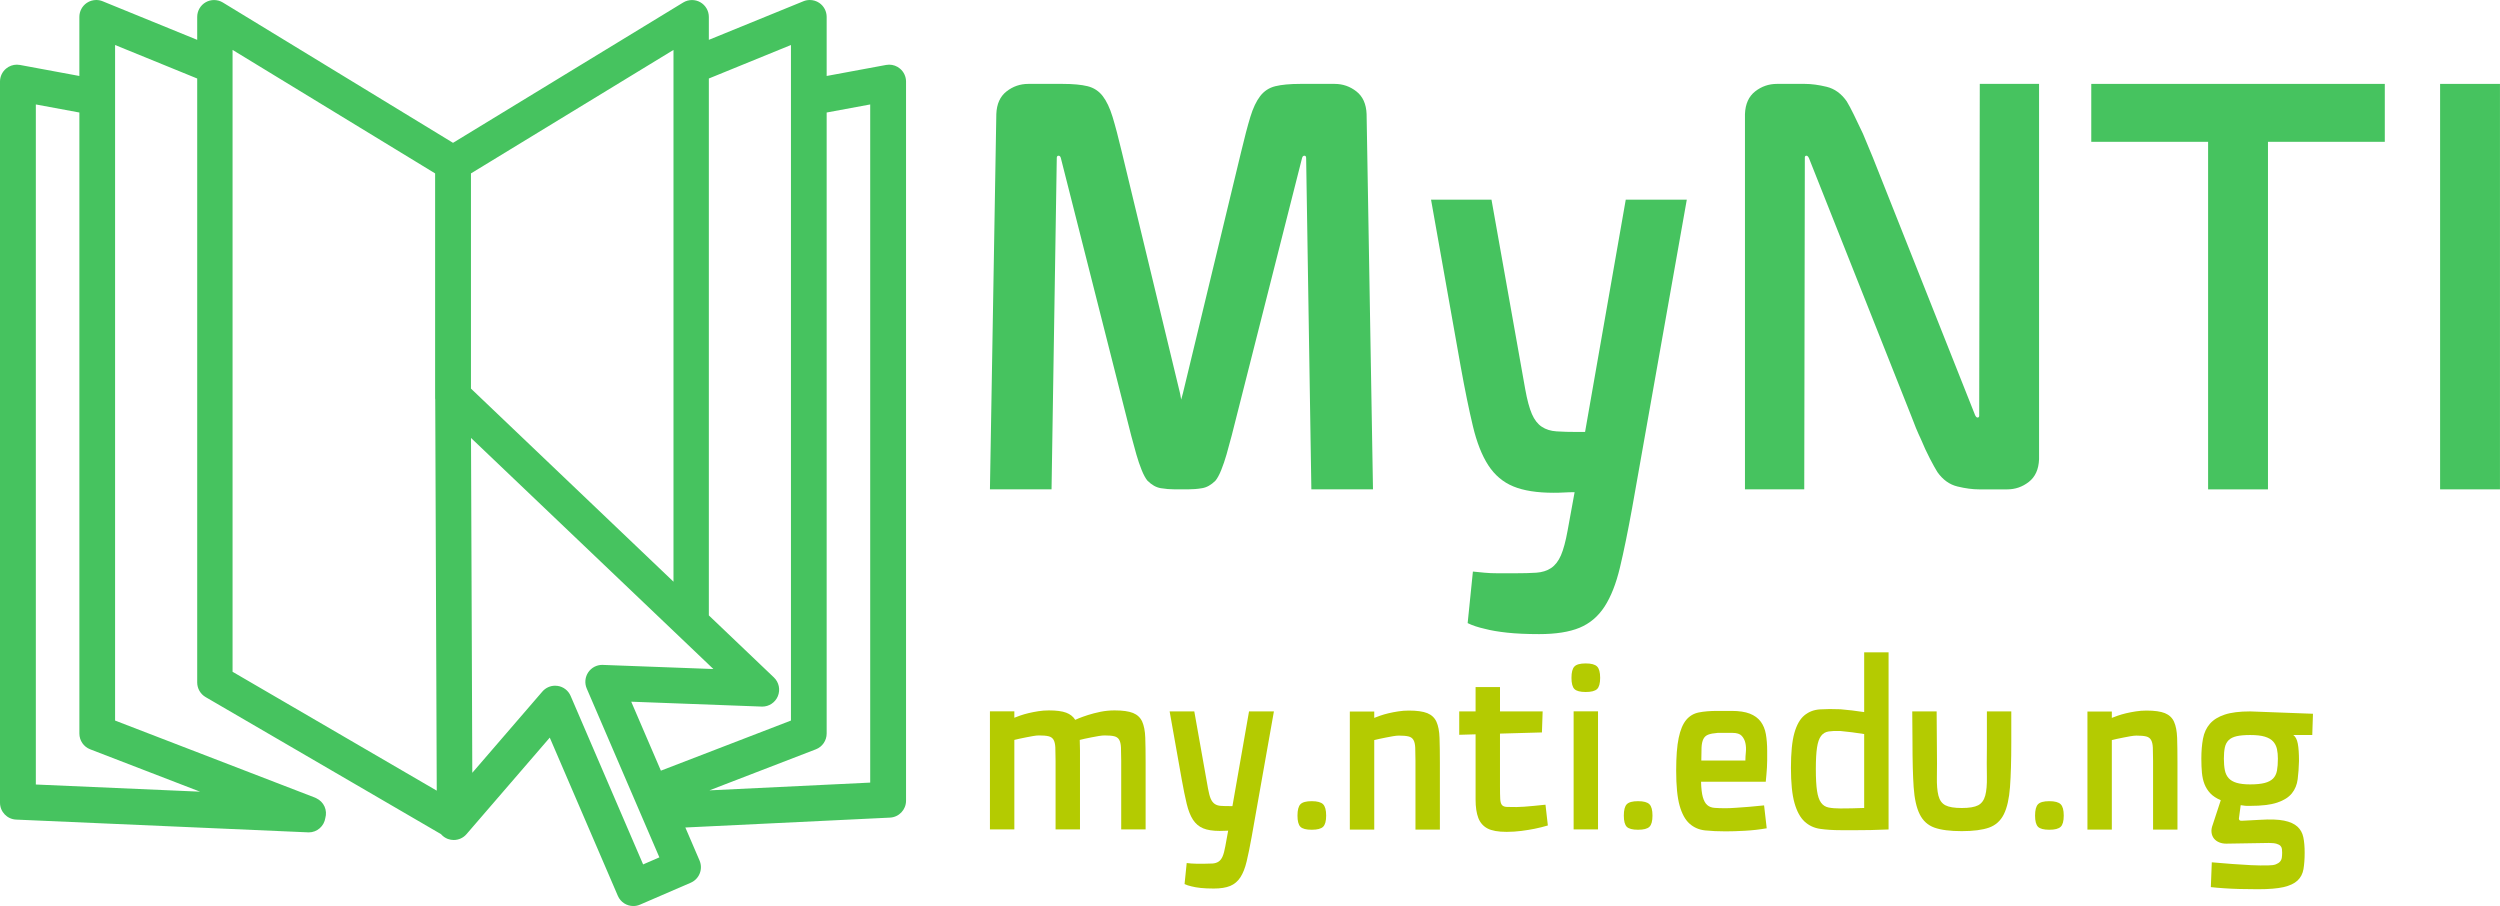 <svg width="149" height="54" viewBox="0 0 149 54" version="1.1" xmlns="http://www.w3.org/2000/svg" xmlns:xlink="http://www.w3.org/1999/xlink">
<title>MyNTI Logo</title>
<desc>Created using Figma</desc>
<g id="Canvas" transform="translate(8177 -2238)">
<g id="MyNTI Logo">
<g id="Group">
<g id="Layer 1">
<g id="Group">
<g id="Group">
<g id="Vector">
<use xlink:href="#path0_fill" transform="translate(-8177 2238)" fill="#46C35F"/>
</g>
</g>
</g>
</g>
</g>
<g id="Group">
<g id="Vector">
<use xlink:href="#path1_fill" transform="translate(-8118 2243)" fill="#46C35F"/>
</g>
<g id="Vector">
<use xlink:href="#path2_fill" transform="translate(-8091.71 2249.9)" fill="#46C35F"/>
</g>
<g id="Vector">
<use xlink:href="#path3_fill" transform="translate(-8073 2243)" fill="#46C35F"/>
</g>
<g id="Vector">
<use xlink:href="#path4_fill" transform="translate(-8052.36 2243)" fill="#46C35F"/>
</g>
<g id="Vector">
<use xlink:href="#path5_fill" transform="translate(-8031.57 2243)" fill="#46C35F"/>
</g>
</g>
<g id="Group">
<g id="Vector">
<use xlink:href="#path6_fill" transform="translate(-8118 2280.34)" fill="#B4CB01"/>
</g>
<g id="Vector">
<use xlink:href="#path7_fill" transform="translate(-8107.29 2280.4)" fill="#B4CB01"/>
</g>
<g id="Vector">
<use xlink:href="#path8_fill" transform="translate(-8099.67 2285.75)" fill="#B4CB01"/>
</g>
<g id="Vector">
<use xlink:href="#path9_fill" transform="translate(-8096.55 2280.35)" fill="#B4CB01"/>
</g>
<g id="Vector">
<use xlink:href="#path10_fill" transform="translate(-8090.03 2278.95)" fill="#B4CB01"/>
</g>
<g id="Vector">
<use xlink:href="#path11_fill" transform="translate(-8083.34 2277.54)" fill="#B4CB01"/>
</g>
<g id="Vector">
<use xlink:href="#path12_fill" transform="translate(-8080.22 2285.75)" fill="#B4CB01"/>
</g>
<g id="Vector">
<use xlink:href="#path13_fill" transform="translate(-8077.1 2280.37)" fill="#B4CB01"/>
</g>
<g id="Vector">
<use xlink:href="#path14_fill" transform="translate(-8070.26 2276.88)" fill="#B4CB01"/>
</g>
<g id="Vector">
<use xlink:href="#path15_fill" transform="translate(-8063.03 2280.4)" fill="#B4CB01"/>
</g>
<g id="Vector">
<use xlink:href="#path16_fill" transform="translate(-8055.71 2285.75)" fill="#B4CB01"/>
</g>
<g id="Vector">
<use xlink:href="#path17_fill" transform="translate(-8052.59 2280.35)" fill="#B4CB01"/>
</g>
<g id="Vector">
<use xlink:href="#path18_fill" transform="translate(-8045.8 2280.4)" fill="#B4CB01"/>
</g>
</g>
</g>
</g>
<defs>
<path id="path0_fill" d="M 53.637 4.088C 53.456 3.936 53.227 3.854 52.994 3.854C 52.933 3.854 52.872 3.86 52.812 3.871L 49.269 4.528L 49.269 1.008C 49.269 0.672 49.103 0.359 48.826 0.171C 48.657 0.058 48.461 3.07308e-07 48.264 3.07308e-07C 48.136 3.07308e-07 48.007 0.024 47.885 0.074L 42.247 2.375L 42.247 1.01C 42.247 0.646 42.052 0.31 41.735 0.131C 41.581 0.045 41.411 0.002 41.241 0.002C 41.061 0.002 40.88 0.051 40.719 0.149L 27 8.513L 13.28 0.148C 13.12 0.051 12.939 0.002 12.759 0.002C 12.589 0.002 12.419 0.045 12.265 0.131C 11.948 0.31 11.753 0.646 11.753 1.01L 11.753 2.375L 6.115 0.074C 5.993 0.024 5.864 3.07308e-07 5.736 3.07308e-07C 5.539 3.07308e-07 5.343 0.058 5.175 0.171C 4.897 0.359 4.73 0.672 4.73 1.008L 4.73 4.528L 1.189 3.871C 1.128 3.86 1.066 3.854 1.006 3.854C 0.773 3.854 0.545 3.936 0.363 4.088C 0.133 4.279 -1.45212e-07 4.563 -1.45212e-07 4.862L -1.45212e-07 47.841C -1.45212e-07 48.381 0.424 48.825 0.962 48.848L 18.357 49.608C 18.372 49.609 18.386 49.61 18.401 49.61C 18.901 49.61 19.317 49.24 19.39 48.75C 19.452 48.527 19.439 48.288 19.344 48.074C 19.247 47.855 19.072 47.681 18.857 47.578C 18.843 47.571 18.83 47.563 18.815 47.558C 18.806 47.553 18.797 47.547 18.787 47.543L 6.859 42.945L 6.859 2.682L 11.753 4.679L 11.753 40.674C 11.753 41.033 11.944 41.365 12.254 41.546L 26.283 49.714C 26.392 49.84 26.53 49.941 26.694 50.002C 26.808 50.044 26.926 50.064 27.043 50.064C 27.329 50.064 27.609 49.942 27.803 49.716L 32.766 43.962L 36.823 53.391C 36.987 53.772 37.357 54 37.746 54C 37.879 54 38.015 53.974 38.145 53.917L 41.168 52.61C 41.413 52.504 41.605 52.306 41.704 52.057C 41.803 51.809 41.798 51.531 41.692 51.285L 40.847 49.319L 53.044 48.73C 53.579 48.703 54 48.261 54 47.723L 54 4.862C 54 4.563 53.867 4.279 53.637 4.088ZM 11.924 47.184L 2.136 46.757L 2.136 6.225L 4.731 6.706L 4.731 43.719C 4.731 44.136 4.987 44.51 5.376 44.659L 11.924 47.184ZM 47.141 2.682L 47.141 42.945L 39.389 45.932L 37.621 41.821L 45.394 42.112C 45.407 42.113 45.419 42.113 45.433 42.113C 45.835 42.113 46.201 41.871 46.358 41.497C 46.52 41.11 46.428 40.664 46.124 40.375L 42.247 36.678L 42.247 4.679L 47.141 2.682ZM 40.14 34.669L 28.069 23.16L 28.069 10.335L 40.14 2.975L 40.14 34.669ZM 13.861 2.974L 25.933 10.335L 25.933 23.744C 25.933 23.766 25.938 23.787 25.94 23.809L 26.03 47.123L 13.861 40.038L 13.861 2.974ZM 38.33 51.519L 34.009 41.476C 33.872 41.157 33.581 40.932 33.239 40.88C 33.188 40.872 33.137 40.868 33.086 40.868C 32.796 40.868 32.518 40.994 32.325 41.217L 28.149 46.059L 28.072 26.102L 42.518 39.874L 36.018 39.632C 36.018 39.632 35.904 39.627 35.892 39.627C 35.561 39.627 35.25 39.791 35.062 40.066C 34.868 40.352 34.832 40.717 34.969 41.035L 39.299 51.099L 38.33 51.519ZM 51.864 46.643L 42.279 47.106L 48.626 44.659C 49.014 44.51 49.269 44.135 49.269 43.719L 49.269 6.706L 51.864 6.225L 51.864 46.643Z"/>
<path id="path1_fill" d="M 14.41 20.955C 14.295 21.37 14.191 21.749 14.099 22.095C 14.006 22.417 13.902 22.722 13.787 23.01C 13.671 23.298 13.556 23.51 13.441 23.648C 13.186 23.902 12.921 24.051 12.644 24.096C 12.367 24.143 12.089 24.165 11.812 24.165L 11.016 24.165C 10.739 24.165 10.462 24.142 10.184 24.096C 9.907 24.051 9.642 23.901 9.388 23.648C 9.272 23.509 9.157 23.297 9.041 23.01C 8.926 22.722 8.822 22.417 8.73 22.095C 8.637 21.749 8.534 21.37 8.418 20.955L 4.226 4.418C 4.203 4.327 4.157 4.28 4.088 4.28C 4.019 4.28 3.984 4.327 3.984 4.418L 3.672 24.166L -4.47657e-07 24.166L 0.381 1.795C 0.404 1.196 0.606 0.748 0.988 0.449C 1.369 0.15 1.802 5.01888e-06 2.287 5.01888e-06L 4.331 5.01888e-06C 4.954 5.01888e-06 5.45 0.047 5.82 0.138C 6.189 0.23 6.49 0.426 6.721 0.725C 6.951 1.024 7.148 1.439 7.31 1.968C 7.471 2.497 7.656 3.2 7.864 4.074L 11.329 18.436L 11.398 18.815L 11.502 18.436L 14.966 4.074C 15.174 3.2 15.358 2.497 15.52 1.968C 15.681 1.439 15.878 1.025 16.109 0.725C 16.34 0.426 16.64 0.23 17.01 0.138C 17.379 0.047 17.876 5.01888e-06 18.5 5.01888e-06L 20.543 5.01888e-06C 21.029 5.01888e-06 21.461 0.15 21.842 0.449C 22.224 0.748 22.425 1.196 22.449 1.795L 22.83 24.166L 19.157 24.166L 18.846 4.418C 18.846 4.327 18.811 4.28 18.742 4.28C 18.672 4.28 18.626 4.327 18.603 4.418L 14.41 20.955Z"/>
<path id="path2_fill" d="M 3.603 0.001L 5.612 11.29C 5.728 11.935 5.861 12.429 6.011 12.775C 6.161 13.121 6.357 13.374 6.6 13.534C 6.843 13.696 7.136 13.788 7.483 13.81C 7.829 13.834 8.257 13.845 8.765 13.845L 9.18 13.845L 11.605 0L 15.243 0L 11.987 18.367C 11.732 19.771 11.49 20.956 11.259 21.923C 11.028 22.89 10.722 23.666 10.341 24.254C 9.96 24.84 9.463 25.26 8.852 25.514C 8.239 25.767 7.437 25.893 6.444 25.893C 5.704 25.893 5.069 25.864 4.539 25.807C 4.007 25.749 3.569 25.675 3.222 25.582C 2.806 25.49 2.46 25.375 2.182 25.237L 2.495 22.165C 2.702 22.187 2.933 22.21 3.187 22.233C 3.418 22.256 3.684 22.267 3.984 22.267C 4.284 22.267 4.619 22.267 4.989 22.267C 5.497 22.267 5.924 22.256 6.27 22.233C 6.617 22.21 6.911 22.118 7.154 21.957C 7.396 21.795 7.592 21.543 7.742 21.198C 7.892 20.852 8.025 20.357 8.141 19.713L 8.557 17.434C 8.349 17.434 8.141 17.44 7.934 17.452C 7.726 17.464 7.518 17.469 7.31 17.469C 6.316 17.469 5.514 17.343 4.902 17.089C 4.29 16.837 3.794 16.417 3.412 15.83C 3.031 15.242 2.725 14.466 2.495 13.499C 2.263 12.533 2.021 11.347 1.767 9.943L -2.40616e-06 1.56143e-06L 3.603 1.56143e-06L 3.603 0.001Z"/>
<path id="path3_fill" d="M 13.718 19.748C 13.764 19.84 13.81 19.886 13.857 19.886C 13.925 19.886 13.96 19.851 13.96 19.782L 13.96 19.714L 13.995 0L 17.528 0L 17.528 22.371C 17.505 22.971 17.303 23.419 16.922 23.718C 16.541 24.017 16.109 24.167 15.624 24.167L 13.96 24.167C 13.568 24.167 13.135 24.11 12.661 23.994C 12.188 23.879 11.79 23.592 11.466 23.131C 11.351 22.947 11.201 22.676 11.016 22.32C 10.831 21.963 10.658 21.589 10.497 21.198C 10.289 20.761 10.093 20.289 9.907 19.782L 3.811 4.418C 3.764 4.328 3.718 4.28 3.671 4.28C 3.603 4.28 3.568 4.315 3.568 4.385L 3.568 4.453L 3.533 24.166L -2.79786e-07 24.166L -2.79786e-07 1.795C 0.022 1.196 0.226 0.748 0.606 0.449C 0.987 0.15 1.42 -1.4499e-06 1.905 -1.4499e-06L 3.568 -1.4499e-06C 3.961 -1.4499e-06 4.394 0.058 4.867 0.173C 5.34 0.288 5.739 0.576 6.062 1.036C 6.177 1.22 6.321 1.491 6.495 1.847C 6.668 2.204 6.847 2.578 7.032 2.969C 7.216 3.407 7.414 3.878 7.621 4.385L 13.718 19.748Z"/>
<path id="path4_fill" d="M 6.963 3.452L -3.35743e-06 3.452L -3.35743e-06 -1.4499e-06L 17.494 -1.4499e-06L 17.494 3.452L 10.531 3.452L 10.531 24.167L 6.963 24.167L 6.963 3.452L 6.963 3.452Z"/>
<path id="path5_fill" d="M 4.7004e-06 1.78449e-06L 3.568 1.78449e-06L 3.568 24.166L 4.7004e-06 24.166L 4.7004e-06 1.78449e-06Z"/>
<path id="path6_fill" d="M 7.824 7.094L 7.824 2.998C 7.824 2.67 7.819 2.407 7.81 2.21C 7.801 2.012 7.765 1.86 7.704 1.752C 7.643 1.645 7.544 1.574 7.408 1.541C 7.272 1.508 7.081 1.492 6.836 1.492C 6.742 1.492 6.624 1.504 6.483 1.527C 6.342 1.551 6.2 1.576 6.059 1.605C 5.918 1.633 5.782 1.661 5.649 1.689C 5.517 1.718 5.419 1.741 5.353 1.759C 5.362 1.947 5.367 2.151 5.367 2.372C 5.367 2.592 5.367 2.834 5.367 3.097L 5.367 7.094L 3.912 7.094L 3.912 2.998C 3.912 2.67 3.907 2.407 3.898 2.21C 3.888 2.012 3.853 1.86 3.792 1.752C 3.73 1.645 3.631 1.574 3.495 1.541C 3.359 1.508 3.168 1.492 2.923 1.492C 2.829 1.492 2.714 1.504 2.577 1.527C 2.441 1.551 2.302 1.576 2.16 1.605C 2.019 1.633 1.883 1.661 1.751 1.689C 1.619 1.718 1.52 1.741 1.455 1.759L 1.455 7.094L -1.51084e-06 7.094L -1.51084e-06 0.057L 1.455 0.057L 1.455 0.437C 1.548 0.4 1.669 0.355 1.814 0.303C 1.961 0.252 2.123 0.205 2.302 0.162C 2.48 0.12 2.673 0.082 2.881 0.049C 3.088 0.016 3.3 0 3.516 0C 3.959 0 4.3 0.045 4.54 0.134C 4.78 0.223 4.962 0.366 5.084 0.563C 5.093 0.554 5.169 0.52 5.31 0.465C 5.452 0.408 5.63 0.344 5.847 0.274C 6.063 0.205 6.308 0.141 6.581 0.084C 6.854 0.028 7.136 -4.68429e-06 7.429 -4.68429e-06C 7.909 -4.68429e-06 8.276 0.051 8.531 0.154C 8.785 0.259 8.966 0.429 9.075 0.668C 9.182 0.908 9.244 1.227 9.258 1.626C 9.272 2.025 9.279 2.515 9.279 3.097L 9.279 7.094L 7.824 7.094Z"/>
<path id="path7_fill" d="M 1.47 6.02266e-06L 2.289 4.603C 2.336 4.865 2.39 5.068 2.451 5.208C 2.512 5.349 2.593 5.451 2.691 5.517C 2.79 5.583 2.91 5.621 3.051 5.63C 3.193 5.64 3.366 5.644 3.574 5.644L 3.743 5.644L 4.732 6.02266e-06L 6.215 6.02266e-06L 4.887 7.488C 4.784 8.061 4.685 8.544 4.591 8.938C 4.497 9.333 4.372 9.649 4.217 9.888C 4.061 10.127 3.859 10.298 3.61 10.402C 3.361 10.505 3.033 10.557 2.628 10.557C 2.326 10.557 2.068 10.545 1.851 10.522C 1.634 10.498 1.455 10.467 1.314 10.43C 1.145 10.393 1.003 10.346 0.89 10.29L 1.017 9.037C 1.102 9.047 1.196 9.055 1.3 9.065C 1.394 9.074 1.502 9.079 1.625 9.079C 1.746 9.079 1.884 9.079 2.034 9.079C 2.242 9.079 2.416 9.074 2.557 9.065C 2.698 9.055 2.818 9.018 2.917 8.952C 3.016 8.887 3.096 8.784 3.157 8.643C 3.218 8.502 3.272 8.3 3.319 8.038L 3.489 7.108C 3.404 7.108 3.319 7.111 3.234 7.116C 3.149 7.121 3.065 7.123 2.98 7.123C 2.575 7.123 2.248 7.072 1.998 6.968C 1.749 6.864 1.547 6.693 1.391 6.455C 1.236 6.215 1.111 5.898 1.017 5.505C 0.922 5.111 0.824 4.627 0.721 4.055L 7.834e-07 0.001L 1.47 0.001L 1.47 6.02266e-06Z"/>
<path id="path8_fill" d="M -3.24551e-06 0.859C -3.24551e-06 0.53 0.059 0.305 0.176 0.183C 0.294 0.061 0.518 6.35725e-06 0.848 6.35725e-06C 1.177 6.35725e-06 1.403 0.061 1.526 0.183C 1.648 0.305 1.709 0.53 1.709 0.859C 1.709 1.187 1.648 1.41 1.526 1.527C 1.403 1.645 1.177 1.703 0.848 1.703C 0.518 1.703 0.294 1.645 0.176 1.527C 0.058 1.41 -3.24551e-06 1.187 -3.24551e-06 0.859Z"/>
<path id="path9_fill" d="M -6.15529e-07 0.056L 1.455 0.056L 1.455 0.436C 1.548 0.399 1.669 0.354 1.815 0.302C 1.961 0.251 2.123 0.204 2.302 0.161C 2.481 0.119 2.674 0.081 2.881 0.049C 3.089 0.016 3.3 -1.4499e-06 3.517 -1.4499e-06C 3.997 -1.4499e-06 4.364 0.051 4.618 0.154C 4.873 0.259 5.054 0.429 5.163 0.668C 5.271 0.908 5.332 1.227 5.346 1.626C 5.36 2.025 5.367 2.515 5.367 3.097L 5.367 7.094L 3.912 7.094L 3.912 2.998C 3.912 2.67 3.907 2.407 3.898 2.21C 3.889 2.012 3.853 1.86 3.792 1.752C 3.731 1.645 3.632 1.574 3.496 1.541C 3.36 1.508 3.169 1.492 2.924 1.492C 2.83 1.492 2.714 1.504 2.578 1.527C 2.441 1.551 2.303 1.576 2.161 1.605C 2.02 1.633 1.884 1.661 1.751 1.689C 1.62 1.718 1.521 1.741 1.455 1.759L 1.455 7.094L 0 7.094L 0 0.056L -6.15529e-07 0.056Z"/>
<path id="path10_fill" d="M 2.43 8.92246e-07L 2.43 1.45L 4.972 1.45L 4.929 2.703L 2.429 2.773L 2.429 5.911C 2.429 6.24 2.434 6.492 2.443 6.665C 2.452 6.839 2.488 6.96 2.549 7.031C 2.61 7.101 2.709 7.139 2.846 7.143C 2.982 7.148 3.172 7.15 3.418 7.15C 3.531 7.15 3.684 7.143 3.877 7.129C 4.07 7.115 4.26 7.1 4.449 7.08C 4.665 7.062 4.896 7.038 5.141 7.01L 5.282 8.248C 5.028 8.324 4.764 8.389 4.491 8.445C 4.256 8.493 3.995 8.534 3.707 8.572C 3.42 8.609 3.126 8.629 2.825 8.629C 2.316 8.629 1.935 8.56 1.681 8.424C 1.426 8.288 1.245 8.079 1.137 7.798C 1.029 7.516 0.975 7.153 0.975 6.708C 0.975 6.262 0.975 5.729 0.975 5.11L 0.975 2.816L 7.27443e-07 2.844L 7.27443e-07 1.45L 0.975 1.45L 0.975 0L 2.43 0L 2.43 8.92246e-07Z"/>
<path id="path11_fill" d="M 2.51807e-06 0.859C 2.51807e-06 0.53 0.059 0.305 0.177 0.183C 0.295 0.061 0.518 3.79204e-06 0.848 3.79204e-06C 1.178 3.79204e-06 1.403 0.061 1.526 0.183C 1.648 0.305 1.709 0.53 1.709 0.859C 1.709 1.187 1.648 1.41 1.526 1.527C 1.403 1.645 1.178 1.703 0.848 1.703C 0.518 1.703 0.295 1.645 0.177 1.527C 0.059 1.41 2.51807e-06 1.187 2.51807e-06 0.859ZM 0.128 2.857L 1.582 2.857L 1.582 9.894L 0.128 9.894L 0.128 2.857Z"/>
<path id="path12_fill" d="M 1.39893e-06 0.859C 1.39893e-06 0.53 0.058 0.305 0.176 0.183C 0.294 0.061 0.518 6.35725e-06 0.847 6.35725e-06C 1.177 6.35725e-06 1.403 0.061 1.525 0.183C 1.647 0.305 1.708 0.53 1.708 0.859C 1.708 1.187 1.647 1.41 1.525 1.527C 1.403 1.645 1.177 1.703 0.847 1.703C 0.518 1.703 0.294 1.645 0.176 1.527C 0.059 1.41 1.39893e-06 1.187 1.39893e-06 0.859Z"/>
<path id="path13_fill" d="M 1.483 4.224C 1.493 4.618 1.528 4.923 1.589 5.139C 1.651 5.355 1.738 5.512 1.851 5.61C 1.963 5.709 2.109 5.765 2.288 5.779C 2.468 5.793 2.684 5.8 2.938 5.8C 3.107 5.8 3.324 5.791 3.588 5.772C 3.851 5.753 4.106 5.735 4.351 5.716C 4.642 5.688 4.939 5.66 5.24 5.631L 5.396 6.996C 4.963 7.071 4.529 7.12 4.096 7.143C 3.663 7.167 3.282 7.179 2.952 7.179C 2.5 7.179 2.093 7.16 1.73 7.123C 1.367 7.085 1.057 6.952 0.798 6.721C 0.54 6.492 0.342 6.133 0.205 5.645C 0.068 5.157 7.834e-07 4.462 7.834e-07 3.561C 7.834e-07 2.736 0.049 2.086 0.149 1.612C 0.248 1.138 0.396 0.782 0.594 0.542C 0.792 0.303 1.043 0.153 1.349 0.092C 1.655 0.031 2.02 4.90735e-06 2.443 4.90735e-06L 3.305 4.90735e-06C 3.747 4.90735e-06 4.108 0.054 4.386 0.162C 4.663 0.27 4.88 0.428 5.035 0.634C 5.19 0.84 5.294 1.091 5.346 1.386C 5.397 1.682 5.424 2.013 5.424 2.379C 5.424 2.603 5.424 2.794 5.424 2.949C 5.424 3.103 5.419 3.247 5.41 3.378C 5.4 3.509 5.39 3.64 5.381 3.772C 5.372 3.904 5.357 4.053 5.339 4.222L 1.483 4.222L 1.483 4.224ZM 2.473 1.31C 2.227 1.329 2.039 1.364 1.907 1.416C 1.775 1.467 1.679 1.556 1.618 1.683C 1.557 1.809 1.521 1.977 1.512 2.183C 1.503 2.389 1.498 2.647 1.498 2.957L 4.125 2.957C 4.125 2.807 4.135 2.638 4.154 2.45C 4.172 2.263 4.163 2.084 4.125 1.915C 4.088 1.746 4.015 1.603 3.906 1.486C 3.798 1.369 3.616 1.31 3.362 1.31L 2.473 1.31Z"/>
<path id="path14_fill" d="M -1.79063e-06 6.883C -1.79063e-06 5.982 0.068 5.291 0.205 4.806C 0.342 4.323 0.539 3.974 0.799 3.758C 1.057 3.542 1.367 3.423 1.73 3.399C 2.093 3.376 2.501 3.373 2.952 3.392C 3.178 3.41 3.409 3.434 3.644 3.462C 3.879 3.49 4.119 3.524 4.365 3.561L 4.365 4.68429e-06L 5.819 4.68429e-06L 5.819 10.556C 5.395 10.574 5.04 10.586 4.753 10.591C 4.466 10.596 4.216 10.598 4.004 10.598C 3.792 10.598 3.607 10.598 3.446 10.598C 3.285 10.598 3.122 10.598 2.952 10.598C 2.509 10.598 2.107 10.572 1.745 10.521C 1.382 10.47 1.071 10.323 0.812 10.085C 0.554 9.846 0.353 9.477 0.212 8.98C 0.071 8.483 -1.79063e-06 7.784 -1.79063e-06 6.883ZM 2.939 9.304C 3.127 9.304 3.35 9.302 3.609 9.297C 3.868 9.292 4.12 9.285 4.365 9.275L 4.365 4.869C 4.148 4.832 3.908 4.798 3.645 4.765C 3.381 4.731 3.145 4.706 2.939 4.687C 2.665 4.677 2.434 4.687 2.247 4.715C 2.058 4.743 1.907 4.833 1.795 4.983C 1.681 5.133 1.601 5.363 1.555 5.672C 1.507 5.982 1.484 6.409 1.484 6.954C 1.484 7.507 1.507 7.942 1.555 8.256C 1.601 8.57 1.681 8.805 1.795 8.96C 1.907 9.114 2.058 9.211 2.247 9.248C 2.434 9.285 2.665 9.304 2.939 9.304Z"/>
<path id="path15_fill" d="M 2.951 7.136C 2.254 7.136 1.711 7.066 1.32 6.926C 0.929 6.784 0.637 6.519 0.445 6.13C 0.251 5.741 0.131 5.201 0.084 4.511C 0.037 3.822 0.014 2.928 0.014 1.83L 1.90254e-06 6.02266e-06L 1.454 6.02266e-06L 1.469 2.111C 1.478 2.834 1.478 3.43 1.469 3.9C 1.459 4.368 1.49 4.741 1.56 5.018C 1.631 5.295 1.769 5.487 1.977 5.595C 2.183 5.703 2.508 5.757 2.951 5.757C 3.394 5.757 3.719 5.703 3.926 5.595C 4.133 5.487 4.274 5.295 4.35 5.018C 4.425 4.741 4.457 4.368 4.449 3.9C 4.439 3.43 4.439 2.834 4.449 2.111L 4.449 6.02266e-06L 5.903 6.02266e-06L 5.903 1.83C 5.903 2.928 5.877 3.822 5.826 4.511C 5.774 5.201 5.652 5.741 5.459 6.13C 5.266 6.519 4.971 6.785 4.576 6.926C 4.181 7.065 3.639 7.136 2.951 7.136Z"/>
<path id="path16_fill" d="M 1.73467e-06 0.859C 1.73467e-06 0.53 0.06 0.305 0.176 0.183C 0.295 0.061 0.518 6.35725e-06 0.848 6.35725e-06C 1.177 6.35725e-06 1.404 0.061 1.526 0.183C 1.649 0.305 1.709 0.53 1.709 0.859C 1.709 1.187 1.648 1.41 1.526 1.527C 1.404 1.645 1.177 1.703 0.848 1.703C 0.518 1.703 0.295 1.645 0.176 1.527C 0.06 1.41 1.73467e-06 1.187 1.73467e-06 0.859Z"/>
<path id="path17_fill" d="M -2.62999e-06 0.056L 1.455 0.056L 1.455 0.436C 1.549 0.399 1.669 0.354 1.815 0.302C 1.961 0.251 2.123 0.204 2.302 0.161C 2.482 0.119 2.674 0.081 2.882 0.049C 3.089 0.016 3.3 -1.4499e-06 3.517 -1.4499e-06C 3.998 -1.4499e-06 4.365 0.051 4.619 0.154C 4.873 0.259 5.055 0.429 5.163 0.668C 5.271 0.908 5.333 1.227 5.347 1.626C 5.36 2.025 5.367 2.515 5.367 3.097L 5.367 7.094L 3.913 7.094L 3.913 2.998C 3.913 2.67 3.908 2.407 3.899 2.21C 3.89 2.012 3.854 1.86 3.793 1.752C 3.731 1.645 3.633 1.574 3.496 1.541C 3.36 1.508 3.169 1.492 2.924 1.492C 2.831 1.492 2.715 1.504 2.579 1.527C 2.442 1.551 2.303 1.576 2.162 1.605C 2.021 1.633 1.884 1.661 1.752 1.689C 1.621 1.718 1.522 1.741 1.455 1.759L 1.455 7.094L 0.001 7.094L 0.001 0.056L -2.62999e-06 0.056Z"/>
<path id="path18_fill" d="M 6.653 0.14L 6.611 1.407L 5.481 1.407C 5.612 1.501 5.702 1.672 5.749 1.921C 5.796 2.169 5.82 2.515 5.82 2.955C 5.81 3.349 5.784 3.71 5.742 4.039C 5.7 4.368 5.584 4.649 5.395 4.884C 5.207 5.118 4.918 5.301 4.527 5.433C 4.136 5.565 3.597 5.63 2.909 5.63C 2.815 5.63 2.747 5.63 2.705 5.63C 2.662 5.63 2.627 5.627 2.599 5.623C 2.571 5.619 2.538 5.614 2.501 5.609C 2.463 5.604 2.411 5.597 2.345 5.588L 2.246 6.334C 2.237 6.371 2.237 6.404 2.246 6.432C 2.264 6.499 2.326 6.526 2.43 6.517L 3.517 6.46C 4.11 6.423 4.581 6.439 4.93 6.51C 5.278 6.58 5.544 6.7 5.727 6.868C 5.911 7.037 6.028 7.251 6.08 7.509C 6.132 7.767 6.158 8.069 6.158 8.417C 6.158 8.791 6.134 9.118 6.088 9.395C 6.041 9.672 5.923 9.9 5.735 10.078C 5.546 10.256 5.268 10.387 4.901 10.472C 4.534 10.556 4.026 10.598 3.376 10.598C 2.981 10.598 2.614 10.594 2.274 10.584C 1.936 10.575 1.639 10.56 1.385 10.542C 1.084 10.524 0.81 10.5 0.566 10.472L 0.623 8.994C 1.027 9.032 1.432 9.064 1.837 9.093C 2.185 9.121 2.555 9.144 2.945 9.163C 3.336 9.182 3.686 9.186 3.997 9.177C 4.186 9.177 4.334 9.156 4.442 9.114C 4.551 9.071 4.633 9.017 4.69 8.952C 4.747 8.886 4.782 8.809 4.796 8.719C 4.809 8.63 4.816 8.529 4.816 8.417C 4.816 8.342 4.811 8.269 4.803 8.198C 4.793 8.128 4.765 8.067 4.718 8.016C 4.671 7.964 4.593 7.921 4.484 7.889C 4.376 7.857 4.224 7.84 4.026 7.84L 1.483 7.882C 1.333 7.882 1.193 7.857 1.067 7.805C 0.94 7.753 0.836 7.678 0.755 7.58C 0.676 7.481 0.626 7.361 0.608 7.221C 0.589 7.08 0.612 6.926 0.678 6.756L 1.158 5.293C 0.895 5.18 0.688 5.044 0.537 4.884C 0.386 4.724 0.272 4.544 0.191 4.342C 0.111 4.14 0.06 3.913 0.035 3.659C 0.012 3.406 4.47657e-06 3.125 4.47657e-06 2.815C 4.47657e-06 2.374 0.033 1.977 0.099 1.625C 0.165 1.273 0.301 0.978 0.509 0.739C 0.716 0.5 1.01 0.317 1.393 0.19C 1.774 0.063 2.28 6.02266e-06 2.91 6.02266e-06L 6.653 0.14ZM 2.91 4.35C 3.268 4.35 3.555 4.321 3.772 4.265C 3.989 4.208 4.155 4.122 4.273 4.004C 4.391 3.886 4.469 3.73 4.507 3.533C 4.544 3.335 4.562 3.096 4.562 2.815C 4.562 2.608 4.544 2.419 4.507 2.244C 4.469 2.072 4.393 1.921 4.281 1.795C 4.167 1.668 4.003 1.572 3.786 1.506C 3.569 1.44 3.278 1.407 2.91 1.407C 2.581 1.407 2.312 1.431 2.105 1.477C 1.898 1.525 1.738 1.604 1.625 1.717C 1.513 1.829 1.437 1.975 1.4 2.153C 1.362 2.332 1.343 2.552 1.343 2.815C 1.343 3.078 1.362 3.305 1.4 3.497C 1.437 3.69 1.513 3.849 1.625 3.976C 1.738 4.102 1.898 4.196 2.105 4.257C 2.312 4.319 2.581 4.35 2.91 4.35Z"/>
</defs>
</svg>

